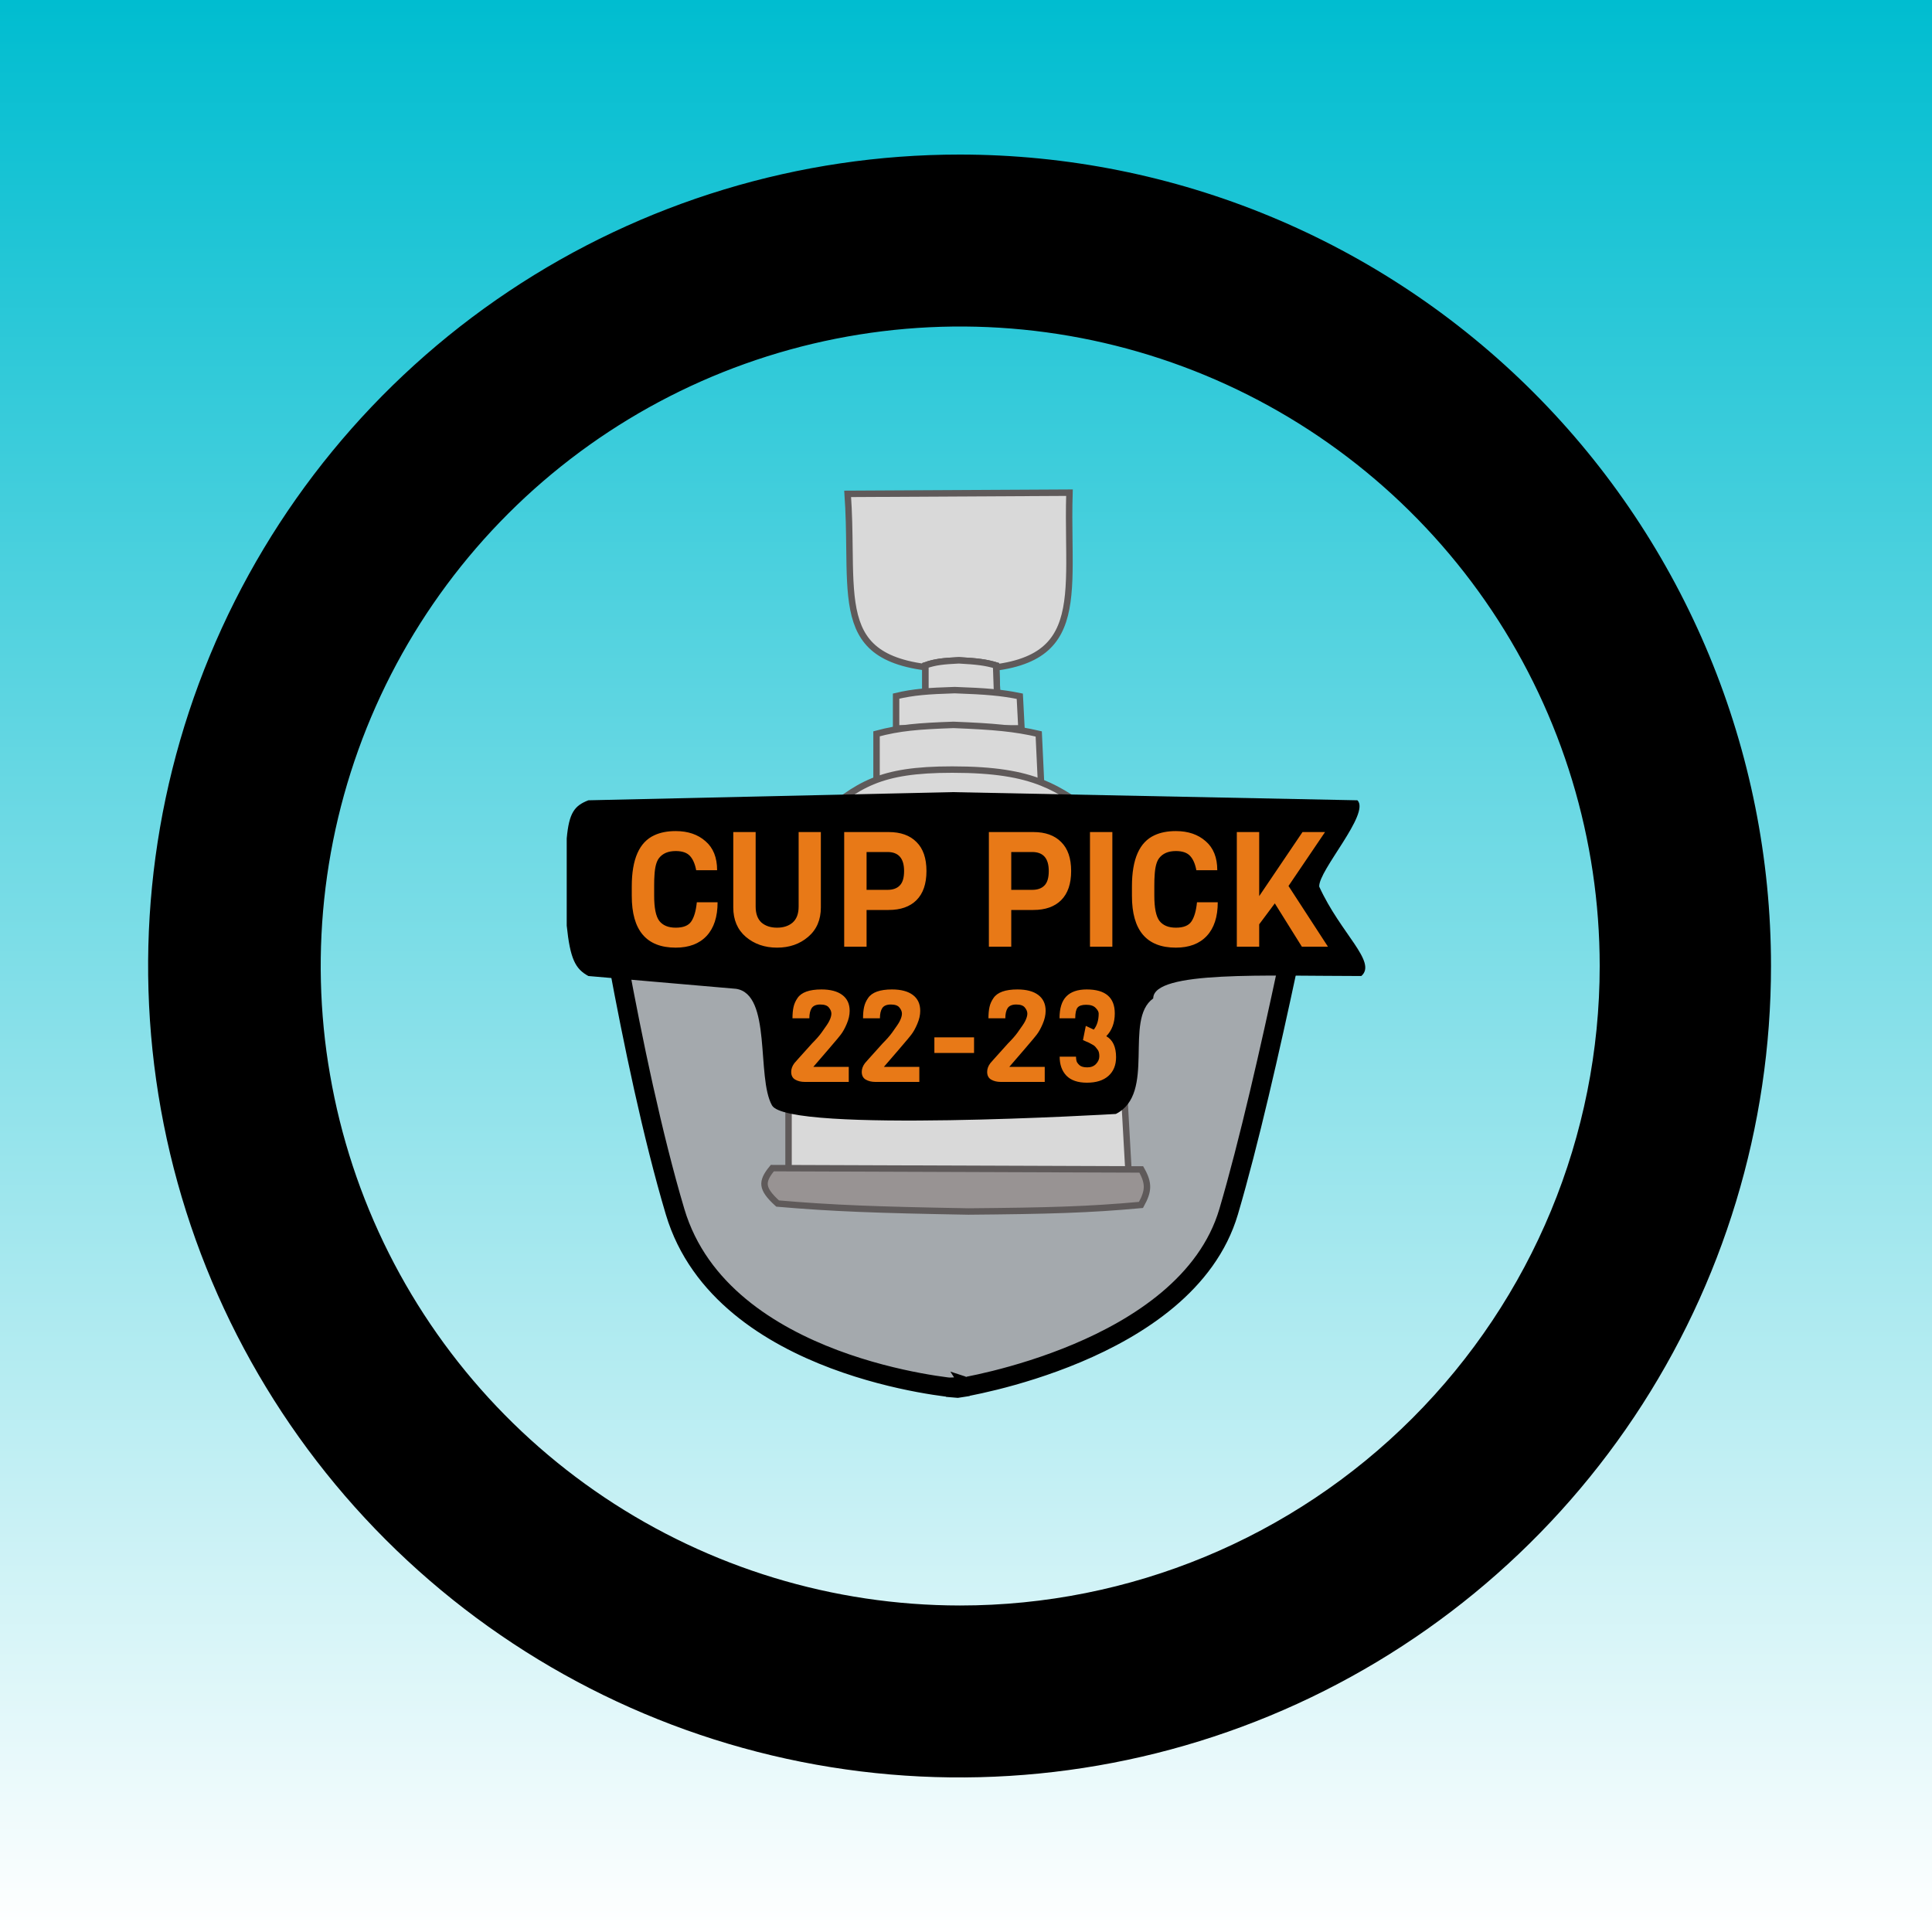 <svg width="300" height="300" viewBox="0 0 300 300" fill="none" xmlns="http://www.w3.org/2000/svg">
<rect x="0" y="0" width="300" height="300" fill="#333333" stroke="none"/>
<g clip-path="url(#clip0_3_11)">
<path d="M0 0H300V300H0V0Z" fill="url(#paint0_linear_3_11)"/>
<path d="M149 24C124.08 24 99.719 31.39 78.998 45.235C58.278 59.08 42.128 78.758 32.591 101.782C23.055 124.805 20.559 150.14 25.421 174.581C30.283 199.023 42.283 221.474 59.904 239.095C77.526 256.717 99.977 268.717 124.419 273.579C148.86 278.441 174.195 275.945 197.218 266.409C220.242 256.872 239.92 240.722 253.765 220.002C267.61 199.281 275 174.92 275 150C275 116.583 261.725 84.534 238.095 60.904C214.466 37.275 182.417 24 149 24ZM149 249.3C129.365 249.28 110.176 243.44 93.859 232.516C77.543 221.593 64.831 206.078 57.33 187.931C49.83 169.785 47.877 149.822 51.72 130.566C55.563 111.311 65.028 93.626 78.92 79.749C92.811 65.872 110.505 56.424 129.764 52.601C149.024 48.777 168.985 50.75 187.124 58.268C205.262 65.787 220.765 78.515 231.672 94.842C242.579 111.17 248.4 130.365 248.4 150C248.4 176.336 237.938 201.593 219.316 220.216C200.693 238.838 175.436 249.3 149.1 249.3H149Z" fill="black"/>
</g>
<path d="M148.629 214.041L148.506 215.535L148.684 215.55L148.86 215.523L148.629 214.041ZM148.629 214.041C148.506 215.535 148.505 215.535 148.504 215.535L148.502 215.535L148.495 215.535L148.472 215.533L148.388 215.525C148.316 215.518 148.211 215.508 148.075 215.494C147.803 215.466 147.407 215.421 146.904 215.357C145.898 215.228 144.46 215.018 142.715 214.692C139.229 214.041 134.498 212.924 129.534 211.058C119.677 207.351 108.519 200.538 104.829 188.159C101.321 176.389 98.226 161.442 96.012 149.471C94.904 143.479 94.014 138.219 93.401 134.457C93.094 132.576 92.857 131.069 92.696 130.032C92.616 129.513 92.555 129.111 92.514 128.839L92.467 128.53L92.455 128.451L92.452 128.43L92.451 128.425L92.451 128.424C92.451 128.423 92.451 128.423 93.935 128.203L92.451 128.423L92.197 126.708L93.931 126.703L202.932 126.395L204.75 126.39L204.41 128.176L202.936 127.895C204.41 128.176 204.41 128.176 204.41 128.176L204.41 128.177L204.408 128.183L204.404 128.204L204.388 128.289L204.325 128.62C204.269 128.911 204.186 129.339 204.078 129.892C203.863 130.998 203.549 132.601 203.153 134.589C202.36 138.565 201.239 144.085 199.925 150.262C197.299 162.6 193.892 177.605 190.785 188.14C187.493 199.303 176.742 206.12 167.254 210.116C162.459 212.136 157.871 213.485 154.485 214.329C152.791 214.751 151.393 215.048 150.415 215.24C149.926 215.337 149.541 215.406 149.277 215.453C149.145 215.476 149.043 215.493 148.973 215.504L148.892 215.518L148.87 215.521L148.863 215.522L148.861 215.522C148.86 215.523 148.86 215.523 148.629 214.041Z" fill="#A4A9AD" stroke="black" stroke-width="3"/>
<path d="M148.987 103.936C143.684 103.884 140.072 103.166 137.599 101.898C135.154 100.644 133.789 98.836 133.005 96.499C132.212 94.132 132.015 91.227 131.942 87.79C131.924 86.929 131.913 86.036 131.902 85.112C131.871 82.526 131.838 79.702 131.624 76.687L166.066 76.503C165.984 79.087 166.014 81.565 166.042 83.884C166.057 85.148 166.072 86.365 166.068 87.527C166.055 90.99 165.873 93.972 165.072 96.413C164.28 98.827 162.885 100.708 160.414 101.99C157.918 103.285 154.285 103.988 148.987 103.936Z" fill="#D9D9D9" stroke="#5F5A5A"/>
<path d="M154.675 103.332L154.827 107.704H143.699V103.311C145.201 102.789 146.464 102.649 148.891 102.535C151.683 102.685 153.07 102.851 154.675 103.332Z" fill="#D9D9D9" stroke="#5F5A5A"/>
<path d="M154.675 103.332L154.827 107.704H143.699V103.311C145.201 102.789 146.464 102.649 148.891 102.535C151.683 102.685 153.07 102.851 154.675 103.332Z" fill="#D9D9D9" stroke="#5F5A5A"/>
<path d="M158.353 108.113L158.613 113.102H139.144V108.095C141.833 107.457 144.03 107.294 148.251 107.161C153.108 107.335 155.497 107.529 158.353 108.113Z" fill="#D9D9D9" stroke="#5F5A5A"/>
<path d="M161.295 113.964L161.652 121.585H136.108V113.945C139.663 112.992 142.521 112.754 148.061 112.56C154.428 112.813 157.531 113.097 161.295 113.964Z" fill="#D9D9D9" stroke="#5F5A5A"/>
<path d="M170.864 127.124L171.537 170.942H126.999V127.098C130.163 124.42 132.543 122.549 135.497 121.328C138.5 120.086 142.138 119.5 147.848 119.5C154.408 119.5 158.508 120.225 161.803 121.54C164.864 122.762 167.256 124.502 170.32 126.729C170.499 126.859 170.68 126.991 170.864 127.124Z" fill="#D9D9D9" stroke="#5F5A5A"/>
<path d="M174.553 169.775L175.311 183.281H122.444V169.758C129.896 168.061 135.757 167.649 147.207 167.315C160.355 167.751 166.691 168.241 174.553 169.775Z" fill="#D9D9D9" stroke="#5F5A5A"/>
<path d="M118.725 184.04C118.638 183.314 118.977 182.524 119.925 181.384L177.215 181.59C177.867 182.731 178.122 183.576 178.102 184.372C178.082 185.176 177.78 186 177.172 187.101C169.068 187.85 162.752 188.014 150.38 188.121C136.131 187.871 129.32 187.624 120.749 186.885C119.394 185.662 118.816 184.803 118.725 184.04Z" fill="#989393" stroke="#5F5A5A"/>
<path d="M147.841 123L210.781 124.269C212.818 126.312 204.708 135.173 204.849 137.675C208.183 144.991 213.884 149.374 211.384 151.556C196.588 151.556 179.073 150.684 179.073 155.034C174.445 158.334 179.584 169.801 173.268 172.974C173.268 172.974 122.332 176.007 119.876 171.644C117.419 167.281 119.886 154.333 114.271 153.54L91.366 151.556C89.325 150.452 88.534 148.882 88 143.73V130.192C88.361 126.171 89.225 125.101 91.366 124.269L147.841 123Z" fill="black"/>
<path d="M164.777 130.75C165.811 131.767 166.327 133.267 166.327 135.25C166.327 137.233 165.811 138.742 164.777 139.775C163.761 140.792 162.319 141.3 160.452 141.3H157.027V147H153.552V129.2H160.452C162.319 129.2 163.761 129.717 164.777 130.75ZM162.852 135.25C162.852 133.283 161.994 132.3 160.277 132.3H157.027V138.175H160.277C161.111 138.175 161.744 137.95 162.177 137.5C162.627 137.05 162.852 136.3 162.852 135.25ZM172.726 147H169.251V129.2H172.726V147ZM185.868 140.1H189.093C189.093 142.367 188.526 144.108 187.393 145.325C186.26 146.542 184.66 147.15 182.593 147.15C178.043 147.15 175.768 144.475 175.768 139.125V137.625C175.768 133.408 176.935 130.767 179.268 129.7C180.185 129.267 181.293 129.05 182.593 129.05C184.493 129.05 186.035 129.575 187.218 130.625C188.418 131.658 189.018 133.158 189.018 135.125H185.768C185.585 134.142 185.26 133.4 184.793 132.9C184.326 132.4 183.593 132.15 182.593 132.15C181.426 132.15 180.56 132.517 179.993 133.25C179.593 133.767 179.36 134.65 179.293 135.9C179.26 136.3 179.243 136.842 179.243 137.525V139.075C179.243 140.992 179.51 142.3 180.043 143C180.593 143.7 181.443 144.05 182.593 144.05C183.76 144.05 184.56 143.733 184.993 143.1C185.443 142.45 185.735 141.45 185.868 140.1ZM200.078 137.575L206.203 147H202.153L197.953 140.275L195.528 143.525V147H192.053V129.2H195.528V139.15L202.253 129.2H205.753L200.078 137.575Z" fill="#E87917"/>
<path d="M108.202 140.1H111.427C111.427 142.367 110.86 144.108 109.727 145.325C108.593 146.542 106.993 147.15 104.927 147.15C100.377 147.15 98.102 144.475 98.102 139.125V137.625C98.102 133.408 99.268 130.767 101.602 129.7C102.518 129.267 103.627 129.05 104.927 129.05C106.827 129.05 108.368 129.575 109.552 130.625C110.752 131.658 111.352 133.158 111.352 135.125H108.102C107.918 134.142 107.593 133.4 107.127 132.9C106.66 132.4 105.927 132.15 104.927 132.15C103.76 132.15 102.893 132.517 102.327 133.25C101.927 133.767 101.693 134.65 101.627 135.9C101.593 136.3 101.577 136.842 101.577 137.525V139.075C101.577 140.992 101.843 142.3 102.377 143C102.927 143.7 103.777 144.05 104.927 144.05C106.093 144.05 106.893 143.733 107.327 143.1C107.777 142.45 108.068 141.45 108.202 140.1ZM127.462 129.2V140.9C127.462 142.833 126.804 144.358 125.487 145.475C124.187 146.592 122.579 147.15 120.662 147.15C118.746 147.15 117.129 146.592 115.812 145.475C114.512 144.358 113.862 142.833 113.862 140.9V129.2H117.337V140.775C117.337 141.875 117.637 142.7 118.237 143.25C118.854 143.783 119.662 144.05 120.662 144.05C121.662 144.05 122.471 143.783 123.087 143.25C123.704 142.7 124.012 141.875 124.012 140.775V129.2H127.462ZM142.311 130.75C143.345 131.767 143.861 133.267 143.861 135.25C143.861 137.233 143.345 138.742 142.311 139.775C141.295 140.792 139.853 141.3 137.986 141.3H134.561V147H131.086V129.2H137.986C139.853 129.2 141.295 129.717 142.311 130.75ZM140.386 135.25C140.386 133.283 139.528 132.3 137.811 132.3H134.561V138.175H137.811C138.645 138.175 139.278 137.95 139.711 137.5C140.161 137.05 140.386 136.3 140.386 135.25Z" fill="#E87917"/>
<path d="M131.796 168H124.976C124.389 168 123.889 167.88 123.476 167.64C123.063 167.4 122.856 167 122.856 166.44C122.856 165.973 123.023 165.52 123.356 165.08C123.476 164.933 123.676 164.707 123.956 164.4L126.096 162.02C126.709 161.407 127.196 160.853 127.556 160.36C127.916 159.853 128.183 159.473 128.356 159.22C128.529 158.967 128.663 158.747 128.756 158.56C128.983 158.107 129.096 157.72 129.096 157.4C129.096 157.08 128.969 156.767 128.716 156.46C128.476 156.14 128.029 155.98 127.376 155.98C126.736 155.98 126.289 156.167 126.036 156.54C125.796 156.913 125.676 157.44 125.676 158.12H123.056C123.056 157.44 123.109 156.86 123.216 156.38C123.323 155.887 123.529 155.42 123.836 154.98C124.436 154.087 125.676 153.64 127.556 153.64C128.956 153.64 130.036 153.927 130.796 154.5C131.556 155.073 131.936 155.893 131.936 156.96C131.936 157.613 131.783 158.293 131.476 159C131.183 159.693 130.869 160.253 130.536 160.68C130.203 161.107 129.809 161.58 129.356 162.1C128.903 162.62 128.636 162.933 128.556 163.04L126.296 165.66H131.796V168ZM142.753 168H135.933C135.346 168 134.846 167.88 134.433 167.64C134.02 167.4 133.813 167 133.813 166.44C133.813 165.973 133.98 165.52 134.313 165.08C134.433 164.933 134.633 164.707 134.913 164.4L137.053 162.02C137.666 161.407 138.153 160.853 138.513 160.36C138.873 159.853 139.14 159.473 139.313 159.22C139.486 158.967 139.62 158.747 139.713 158.56C139.94 158.107 140.053 157.72 140.053 157.4C140.053 157.08 139.926 156.767 139.673 156.46C139.433 156.14 138.986 155.98 138.333 155.98C137.693 155.98 137.246 156.167 136.993 156.54C136.753 156.913 136.633 157.44 136.633 158.12H134.013C134.013 157.44 134.066 156.86 134.173 156.38C134.28 155.887 134.486 155.42 134.793 154.98C135.393 154.087 136.633 153.64 138.513 153.64C139.913 153.64 140.993 153.927 141.753 154.5C142.513 155.073 142.893 155.893 142.893 156.96C142.893 157.613 142.74 158.293 142.433 159C142.14 159.693 141.826 160.253 141.493 160.68C141.16 161.107 140.766 161.58 140.313 162.1C139.86 162.62 139.593 162.933 139.513 163.04L137.253 165.66H142.753V168ZM151.25 163.5H145.09V161.08H151.25V163.5ZM162.226 168H155.406C154.819 168 154.319 167.88 153.906 167.64C153.492 167.4 153.286 167 153.286 166.44C153.286 165.973 153.452 165.52 153.786 165.08C153.906 164.933 154.106 164.707 154.386 164.4L156.526 162.02C157.139 161.407 157.626 160.853 157.986 160.36C158.346 159.853 158.612 159.473 158.786 159.22C158.959 158.967 159.092 158.747 159.186 158.56C159.412 158.107 159.526 157.72 159.526 157.4C159.526 157.08 159.399 156.767 159.146 156.46C158.906 156.14 158.459 155.98 157.806 155.98C157.166 155.98 156.719 156.167 156.466 156.54C156.226 156.913 156.106 157.44 156.106 158.12H153.486C153.486 157.44 153.539 156.86 153.646 156.38C153.752 155.887 153.959 155.42 154.266 154.98C154.866 154.087 156.106 153.64 157.986 153.64C159.386 153.64 160.466 153.927 161.226 154.5C161.986 155.073 162.366 155.893 162.366 156.96C162.366 157.613 162.212 158.293 161.906 159C161.612 159.693 161.299 160.253 160.966 160.68C160.632 161.107 160.239 161.58 159.786 162.1C159.332 162.62 159.066 162.933 158.986 163.04L156.726 165.66H162.226V168ZM168.163 161.5L168.603 159.3L169.843 159.88C170.349 159.24 170.603 158.407 170.603 157.38C170.603 157.113 170.443 156.82 170.123 156.5C169.816 156.18 169.329 156.02 168.663 156.02C168.009 156.02 167.563 156.167 167.323 156.46C167.083 156.753 166.963 157.307 166.963 158.12H164.523C164.523 156.587 164.869 155.46 165.563 154.74C166.269 154.007 167.329 153.64 168.743 153.64C171.649 153.64 173.103 154.88 173.103 157.36C173.103 158.813 172.663 159.993 171.783 160.9C172.796 161.473 173.303 162.56 173.303 164.16C173.303 165.4 172.903 166.373 172.103 167.08C171.316 167.773 170.209 168.12 168.783 168.12C167.356 168.12 166.289 167.753 165.583 167.02C164.889 166.287 164.543 165.307 164.543 164.08H167.083C167.083 164.307 167.109 164.533 167.163 164.76C167.229 164.973 167.389 165.193 167.643 165.42C167.896 165.633 168.296 165.74 168.843 165.74C169.403 165.74 169.849 165.567 170.183 165.22C170.529 164.86 170.703 164.46 170.703 164.02C170.703 163.553 170.616 163.213 170.443 163C170.283 162.787 170.163 162.633 170.083 162.54C170.003 162.433 169.849 162.32 169.623 162.2C169.409 162.08 169.263 162 169.183 161.96C169.103 161.907 168.923 161.827 168.643 161.72C168.376 161.6 168.216 161.527 168.163 161.5Z" fill="#E87917"/>
<defs>
<linearGradient id="paint0_linear_3_11" x1="150" y1="0" x2="150" y2="300" gradientUnits="userSpaceOnUse">
<stop stop-color="#00BDD0"/>
<stop offset="1" stop-color="white"/>
</linearGradient>
<clipPath id="clip0_3_11">
<rect width="300" height="300" fill="white"/>
</clipPath>
</defs>
</svg>
